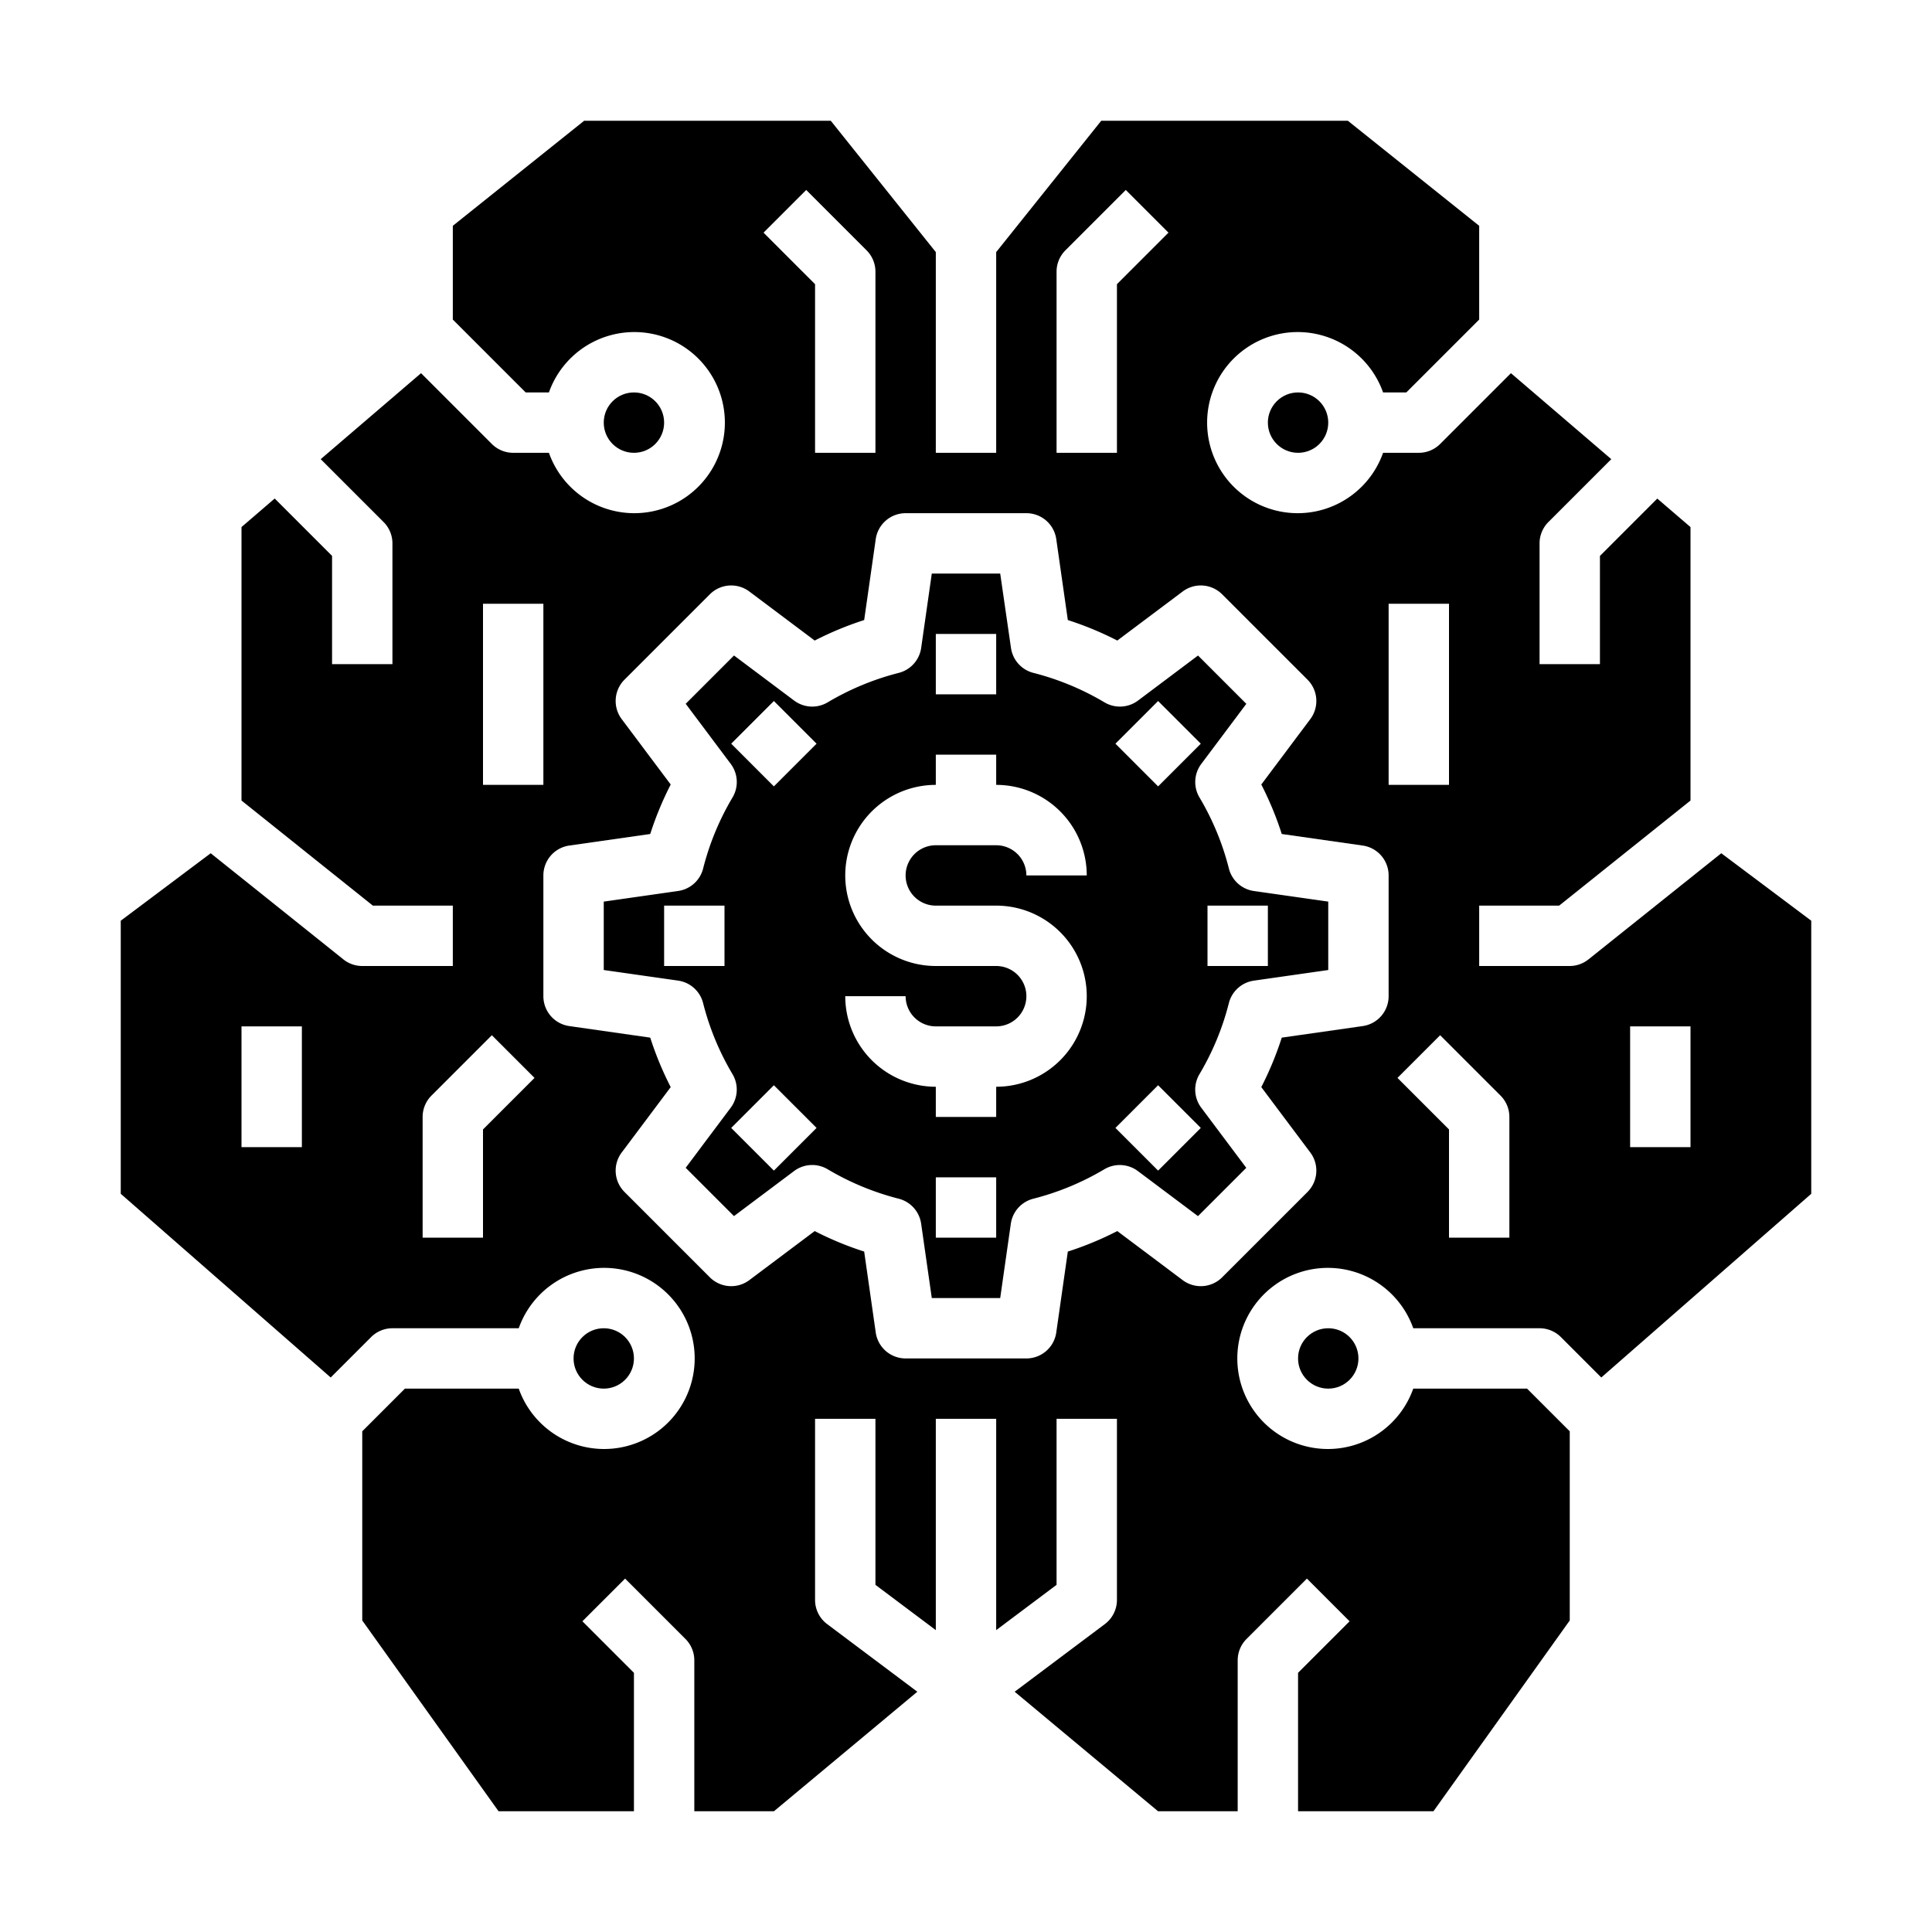 <svg xmlns="http://www.w3.org/2000/svg" viewBox="0 0 64 64" x="0px" y="0px"><g><path d="M46.816,44H51a1,1,0,0,1,.707.293l1.338,1.338L60,39.546V30.5l-2.98-2.235-4.4,3.516A1,1,0,0,1,52,32H49V30h2.649L56,26.519V17.46l-1.1-.944-1.9,1.9V22H51V18a1,1,0,0,1,.293-.707l2.083-2.083-3.324-2.848-2.345,2.345A1,1,0,0,1,47,15H45.816a3,3,0,1,1,0-2h.77L49,10.586V7.48L44.649,4H36.48L33,8.351V15H31V8.351L27.52,4H19.351L15,7.48v3.106L17.414,13h.77a3,3,0,1,1,0,2H17a1,1,0,0,1-.707-.293l-2.345-2.345L10.624,15.21l2.083,2.083A1,1,0,0,1,13,18v4H11V18.414l-1.9-1.9L8,17.46v9.059L12.351,30H15v2H12a1,1,0,0,1-.625-.219L6.98,28.265,4,30.5v9.046l6.955,6.085,1.338-1.338A1,1,0,0,1,13,44h4.184a3,3,0,1,1,0,2h-3.77L12,47.414V53.68L16.515,60H21V55.414l-1.707-1.707,1.414-1.414,2,2A1,1,0,0,1,23,55v5h2.638l4.75-3.959L27.4,53.8A1,1,0,0,1,27,53V47h2v5.5L31,54V47h2v7l2-1.5V47h2v6a1,1,0,0,1-.4.8l-2.988,2.241L38.362,60H41V55a1,1,0,0,1,.293-.707l2-2,1.414,1.414L43,55.414V60h4.485L52,53.68V47.414L50.586,46h-3.77a3,3,0,1,1,0-2ZM54,34h2v4H54ZM10,38H8V34h2Zm39.707-1.707A1,1,0,0,1,50,37v4H48V37.414l-1.707-1.707,1.414-1.414ZM35,9a1,1,0,0,1,.293-.707l2-2,1.414,1.414L37,9.414V15H35ZM26.707,6.293l2,2A1,1,0,0,1,29,9v6H27V9.414L25.293,7.707ZM16,37.414V41H14V37a1,1,0,0,1,.293-.707l2-2,1.414,1.414ZM16,26V20h2v6Zm30,7a1,1,0,0,1-.858.99l-2.682.383a10.855,10.855,0,0,1-.678,1.639l1.624,2.167a1,1,0,0,1-.093,1.306l-2.828,2.828a1,1,0,0,1-1.307.093l-2.166-1.625a10.86,10.86,0,0,1-1.639.679l-.383,2.682A1,1,0,0,1,34,45H30a1,1,0,0,1-.99-.858l-.383-2.682a10.86,10.86,0,0,1-1.639-.679l-2.166,1.625a1,1,0,0,1-1.307-.093l-2.828-2.828a1,1,0,0,1-.093-1.306l1.624-2.167a10.855,10.855,0,0,1-.678-1.639l-2.682-.383A1,1,0,0,1,18,33V29a1,1,0,0,1,.858-.99l2.682-.383a10.855,10.855,0,0,1,.678-1.639l-1.624-2.167a1,1,0,0,1,.093-1.306l2.828-2.828a1,1,0,0,1,1.307-.093l2.166,1.625a10.86,10.86,0,0,1,1.639-.679l.383-2.682A1,1,0,0,1,30,17h4a1,1,0,0,1,.99.858l.383,2.682a10.86,10.86,0,0,1,1.639.679l2.166-1.625a1,1,0,0,1,1.307.093l2.828,2.828a1,1,0,0,1,.093,1.306l-1.624,2.167a10.855,10.855,0,0,1,.678,1.639l2.682.383A1,1,0,0,1,46,29Zm0-13h2v6H46Z"></path><circle cx="44" cy="45" r="1"></circle><circle cx="43" cy="14" r="1"></circle><path d="M40.709,28.772a8.859,8.859,0,0,0-.975-2.356,1,1,0,0,1,.06-1.11l1.492-1.991-1.6-1.6L37.7,23.206a1,1,0,0,1-1.111.061,8.923,8.923,0,0,0-2.357-.977,1,1,0,0,1-.742-.827L33.133,19H30.867l-.352,2.463a1,1,0,0,1-.742.827,8.923,8.923,0,0,0-2.357.977,1,1,0,0,1-1.111-.061l-1.99-1.492-1.6,1.6,1.492,1.991a1,1,0,0,1,.06,1.11,8.859,8.859,0,0,0-.975,2.356,1,1,0,0,1-.828.744L20,29.867v2.266l2.463.351a1,1,0,0,1,.828.744,8.859,8.859,0,0,0,.975,2.356,1,1,0,0,1-.06,1.11l-1.492,1.991,1.6,1.6,1.99-1.492a1,1,0,0,1,1.111-.061,8.923,8.923,0,0,0,2.357.977,1,1,0,0,1,.742.827L30.867,43h2.266l.352-2.463a1,1,0,0,1,.742-.827,8.923,8.923,0,0,0,2.357-.977,1,1,0,0,1,1.111.061l1.99,1.492,1.6-1.6-1.492-1.991a1,1,0,0,1-.06-1.11,8.859,8.859,0,0,0,.975-2.356,1,1,0,0,1,.828-.744L44,32.133V29.867l-2.463-.351A1,1,0,0,1,40.709,28.772ZM24,32H22V30h2Zm1.636,6.778-1.414-1.414,1.414-1.414,1.414,1.414Zm0-12.728-1.414-1.414,1.414-1.414,1.414,1.414ZM31,21h2v2H31Zm2,20H31V39h2ZM31,30h2a3,3,0,0,1,0,6v1H31V36a3,3,0,0,1-3-3h2a1,1,0,0,0,1,1h2a1,1,0,0,0,0-2H31a3,3,0,0,1,0-6V25h2v1a3,3,0,0,1,3,3H34a1,1,0,0,0-1-1H31a1,1,0,0,0,0,2Zm8.778,7.364-1.414,1.414L36.95,37.364l1.414-1.414ZM38.364,26.05,36.95,24.636l1.414-1.414,1.414,1.414ZM42,32H40V30h2Z"></path><circle cx="21" cy="14" r="1"></circle><circle cx="20" cy="45" r="1"></circle></g></svg>